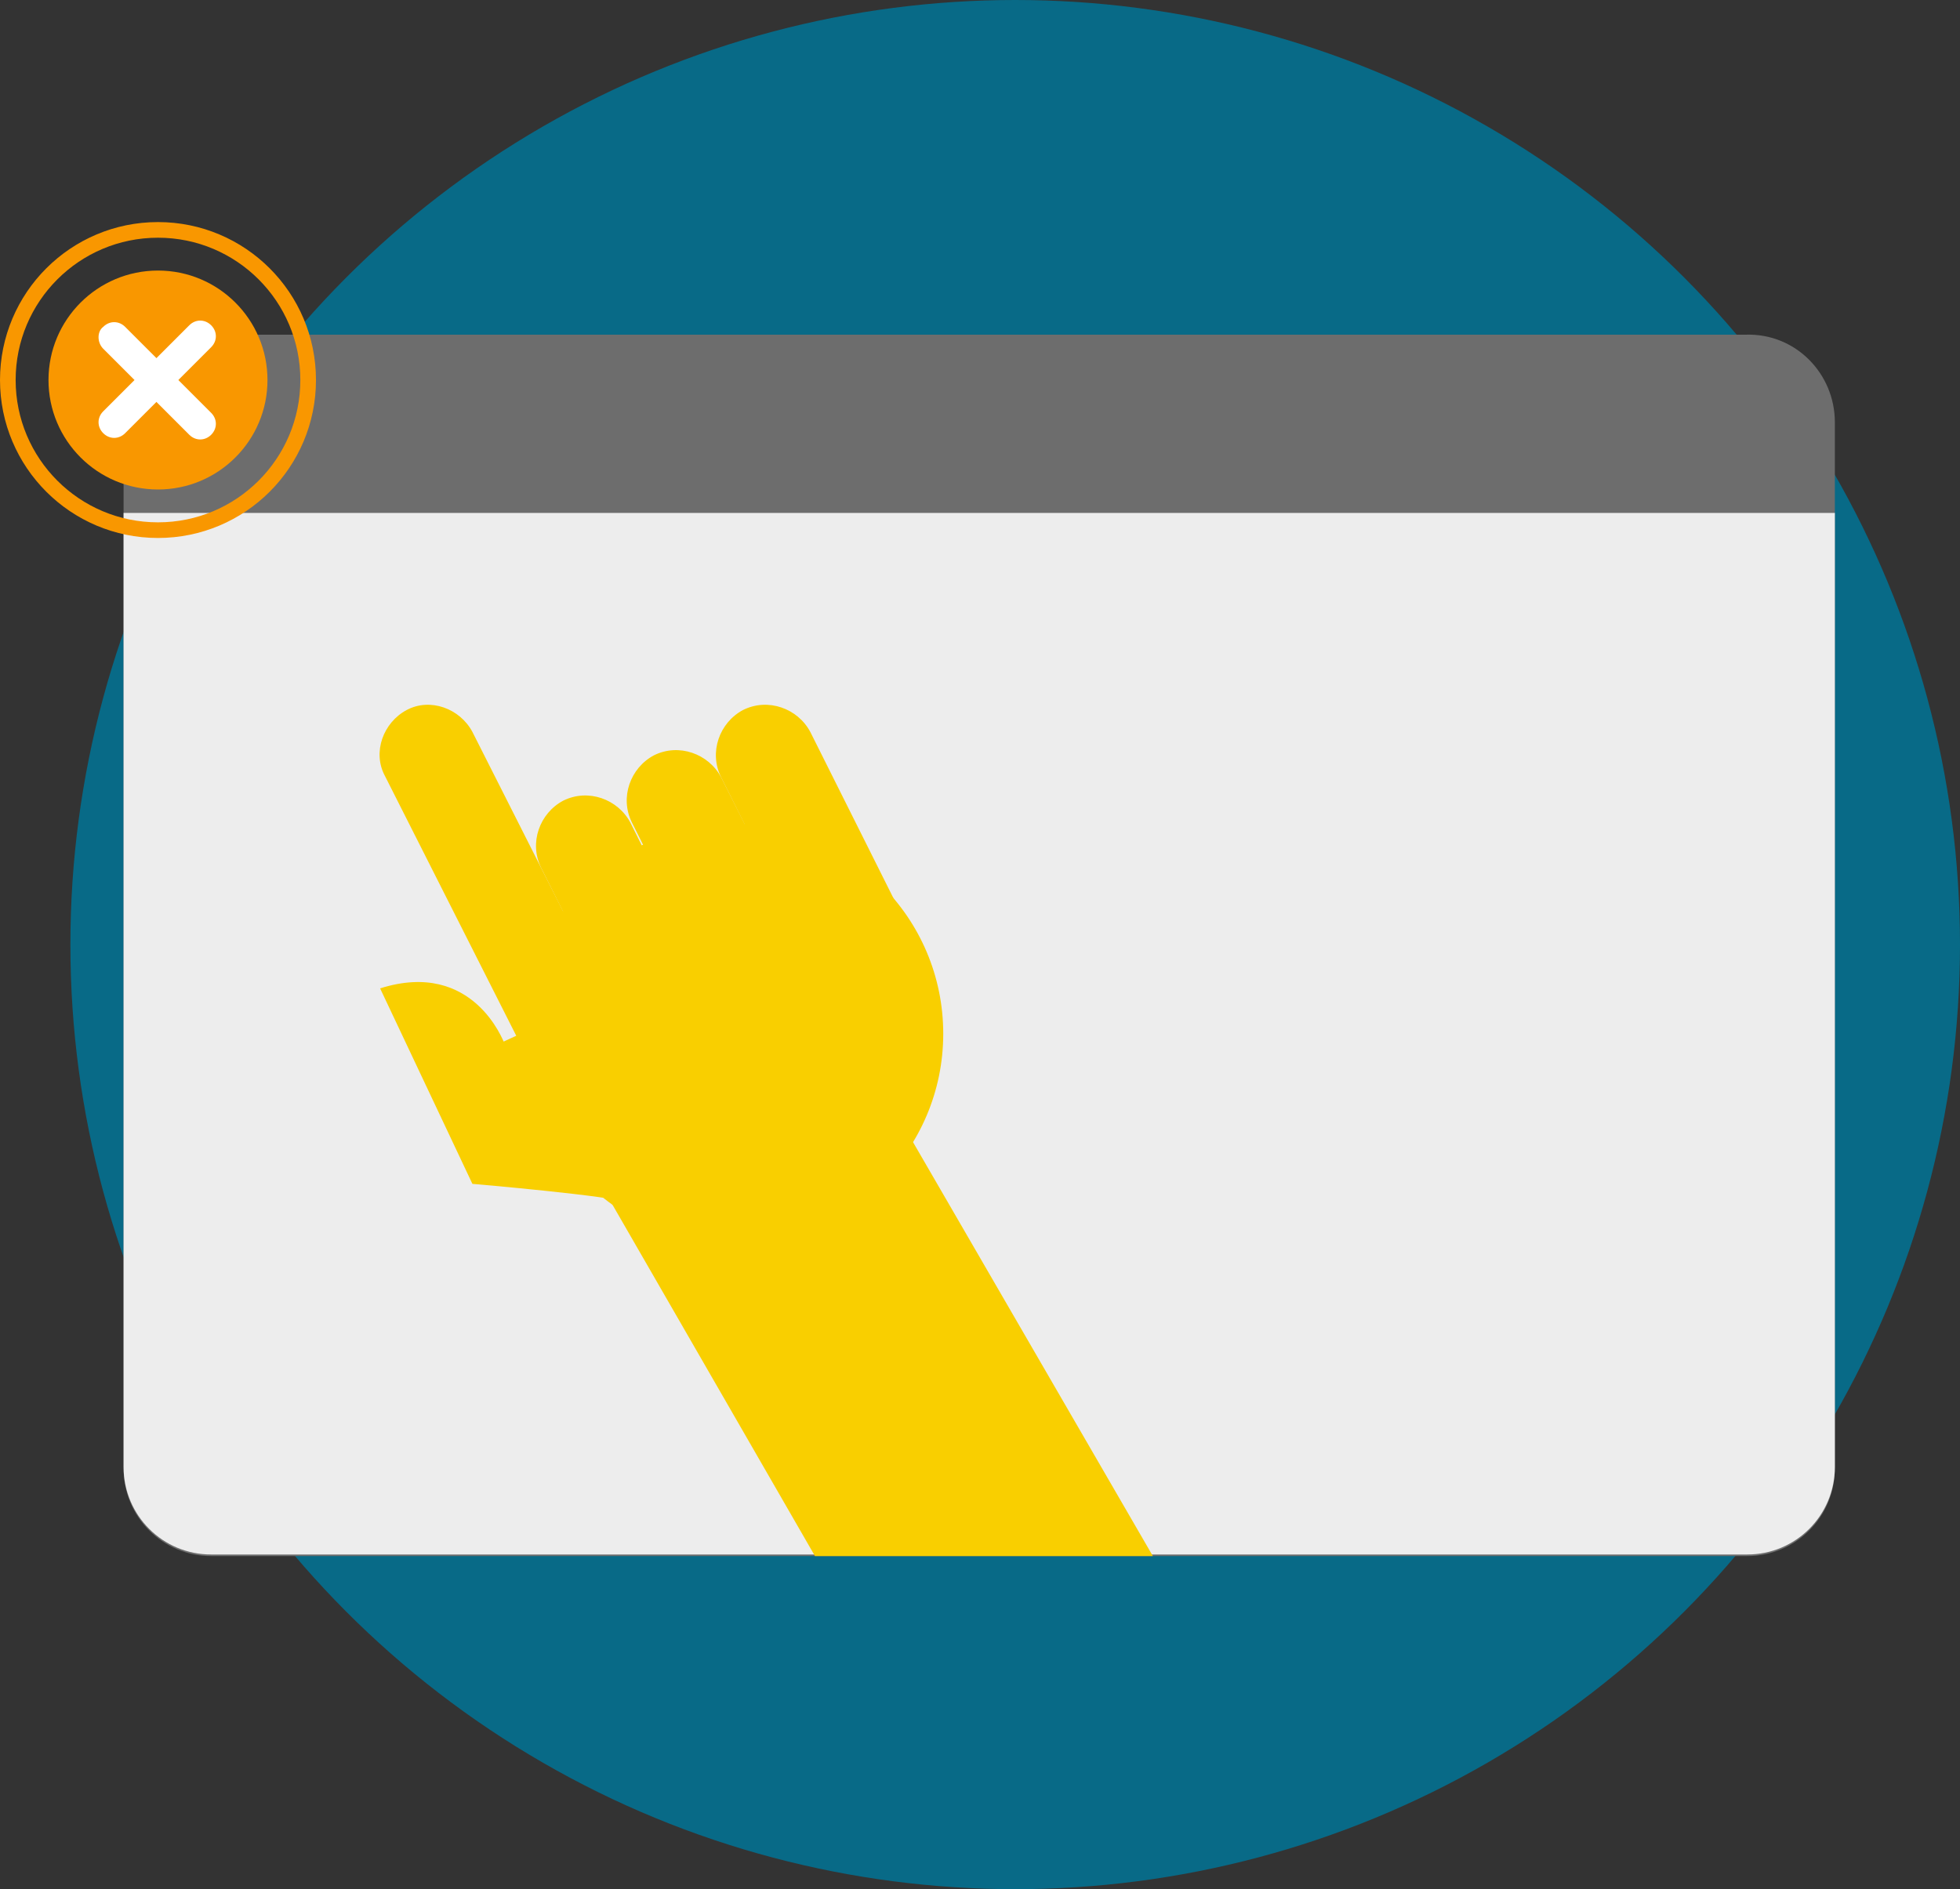 <!-- Generator: Adobe Illustrator 19.0.0, SVG Export Plug-In  -->
<svg version="1.1"
	 xmlns="http://www.w3.org/2000/svg" xmlns:xlink="http://www.w3.org/1999/xlink" xmlns:a="http://ns.adobe.com/AdobeSVGViewerExtensions/3.0/"
	 x="0px" y="0px" width="125.3px" height="120.8px" viewBox="0 0 125.3 120.8" style="enable-background:new 0 0 125.3 120.8;"
	 xml:space="preserve">
<rect x="0" y="0" width="125.3" height="120.8" fill="#333333" stroke="none"/>
<style type="text/css">
	.st0{fill:#086A87;}
	.st1{fill:#6D6D6D;}
	.st2{fill:#EDEDED;}
	.st3{fill:none;stroke:#F99700;stroke-miterlimit:10;}
	.st4{fill:#F99700;}
	.st5{fill:#F9CF00;}
	.st6{fill:#FFFFFF;}
</style>
<defs>
</defs>
<g>
	<circle class="st0" cx="64.9" cy="60.4" r="60.4"/>
	<path class="st1" d="M117.3,27v66.9c0,3.1-2.5,5.6-5.6,5.6H13.5c-3.1,0-5.6-2.5-5.6-5.6V27c0-3.1,2.5-5.6,5.6-5.6h98.1
		C114.8,21.3,117.3,23.9,117.3,27z"/>
	<path class="st2" d="M117.3,32.8v61c0,3.1-2.5,5.6-5.6,5.6H13.5c-3.1,0-5.6-2.5-5.6-5.6v-61H117.3z"/>
	<circle class="st3" cx="10.1" cy="24.3" r="9.6"/>
	<circle class="st4" cx="10.1" cy="24.3" r="7"/>
	<path class="st5" d="M38.3,69.8L38.3,69.8c-1.5,0.8-3.4,0.1-4.2-1.4l-9.5-18.8c-0.8-1.5-0.1-3.4,1.4-4.2h0c1.5-0.8,3.4-0.1,4.2,1.4
		l9.5,18.8C40.4,67.2,39.8,69,38.3,69.8z"/>
	<path class="st5" d="M45.1,69.3L45.1,69.3c-1.6,0.8-3.5,0.1-4.3-1.4l-6.2-12.4c-0.8-1.6-0.1-3.5,1.4-4.3h0c1.6-0.8,3.5-0.1,4.3,1.4
		l6.2,12.4C47.3,66.5,46.7,68.5,45.1,69.3z"/>
	<path class="st5" d="M50.9,66.4L50.9,66.4c-1.6,0.8-3.5,0.1-4.3-1.4l-6.2-12.4c-0.8-1.6-0.1-3.5,1.4-4.3l0,0
		c1.6-0.8,3.5-0.1,4.3,1.4L52.3,62C53.1,63.6,52.5,65.6,50.9,66.4z"/>
	<path class="st5" d="M56.6,63.5L56.6,63.5c-1.6,0.8-3.5,0.1-4.3-1.4l-6.2-12.4c-0.8-1.6-0.1-3.5,1.4-4.3h0c1.6-0.8,3.5-0.1,4.3,1.4
		l6.2,12.4C58.9,60.7,58.2,62.7,56.6,63.5z"/>
	<circle class="st5" cx="46.9" cy="66.1" r="13.4"/>
	<path class="st6" d="M6.6,27.7L6.6,27.7c-0.4-0.4-0.4-1,0-1.4l5.5-5.5c0.4-0.4,1-0.4,1.4,0l0,0c0.4,0.4,0.4,1,0,1.4L8,27.7
		C7.6,28.1,7,28.1,6.6,27.7z"/>
	<path class="st6" d="M6.6,20.9L6.6,20.9c0.4-0.4,1-0.4,1.4,0l5.5,5.5c0.4,0.4,0.4,1,0,1.4l0,0c-0.4,0.4-1,0.4-1.4,0l-5.5-5.5
		C6.2,21.9,6.2,21.2,6.6,20.9z"/>
	<polygon class="st5" points="54.7,66.7 73.7,99.5 52.1,99.5 33.2,66.7 	"/>
	<path class="st5" d="M24.3,63.2l5.9,12.5c0,0,9.3,0.8,9.8,1.2s-6.5-10.9-6.5-10.9l-1.3,0.6C32.2,66.7,30.3,61.3,24.3,63.2z"/>
</g>
</svg>